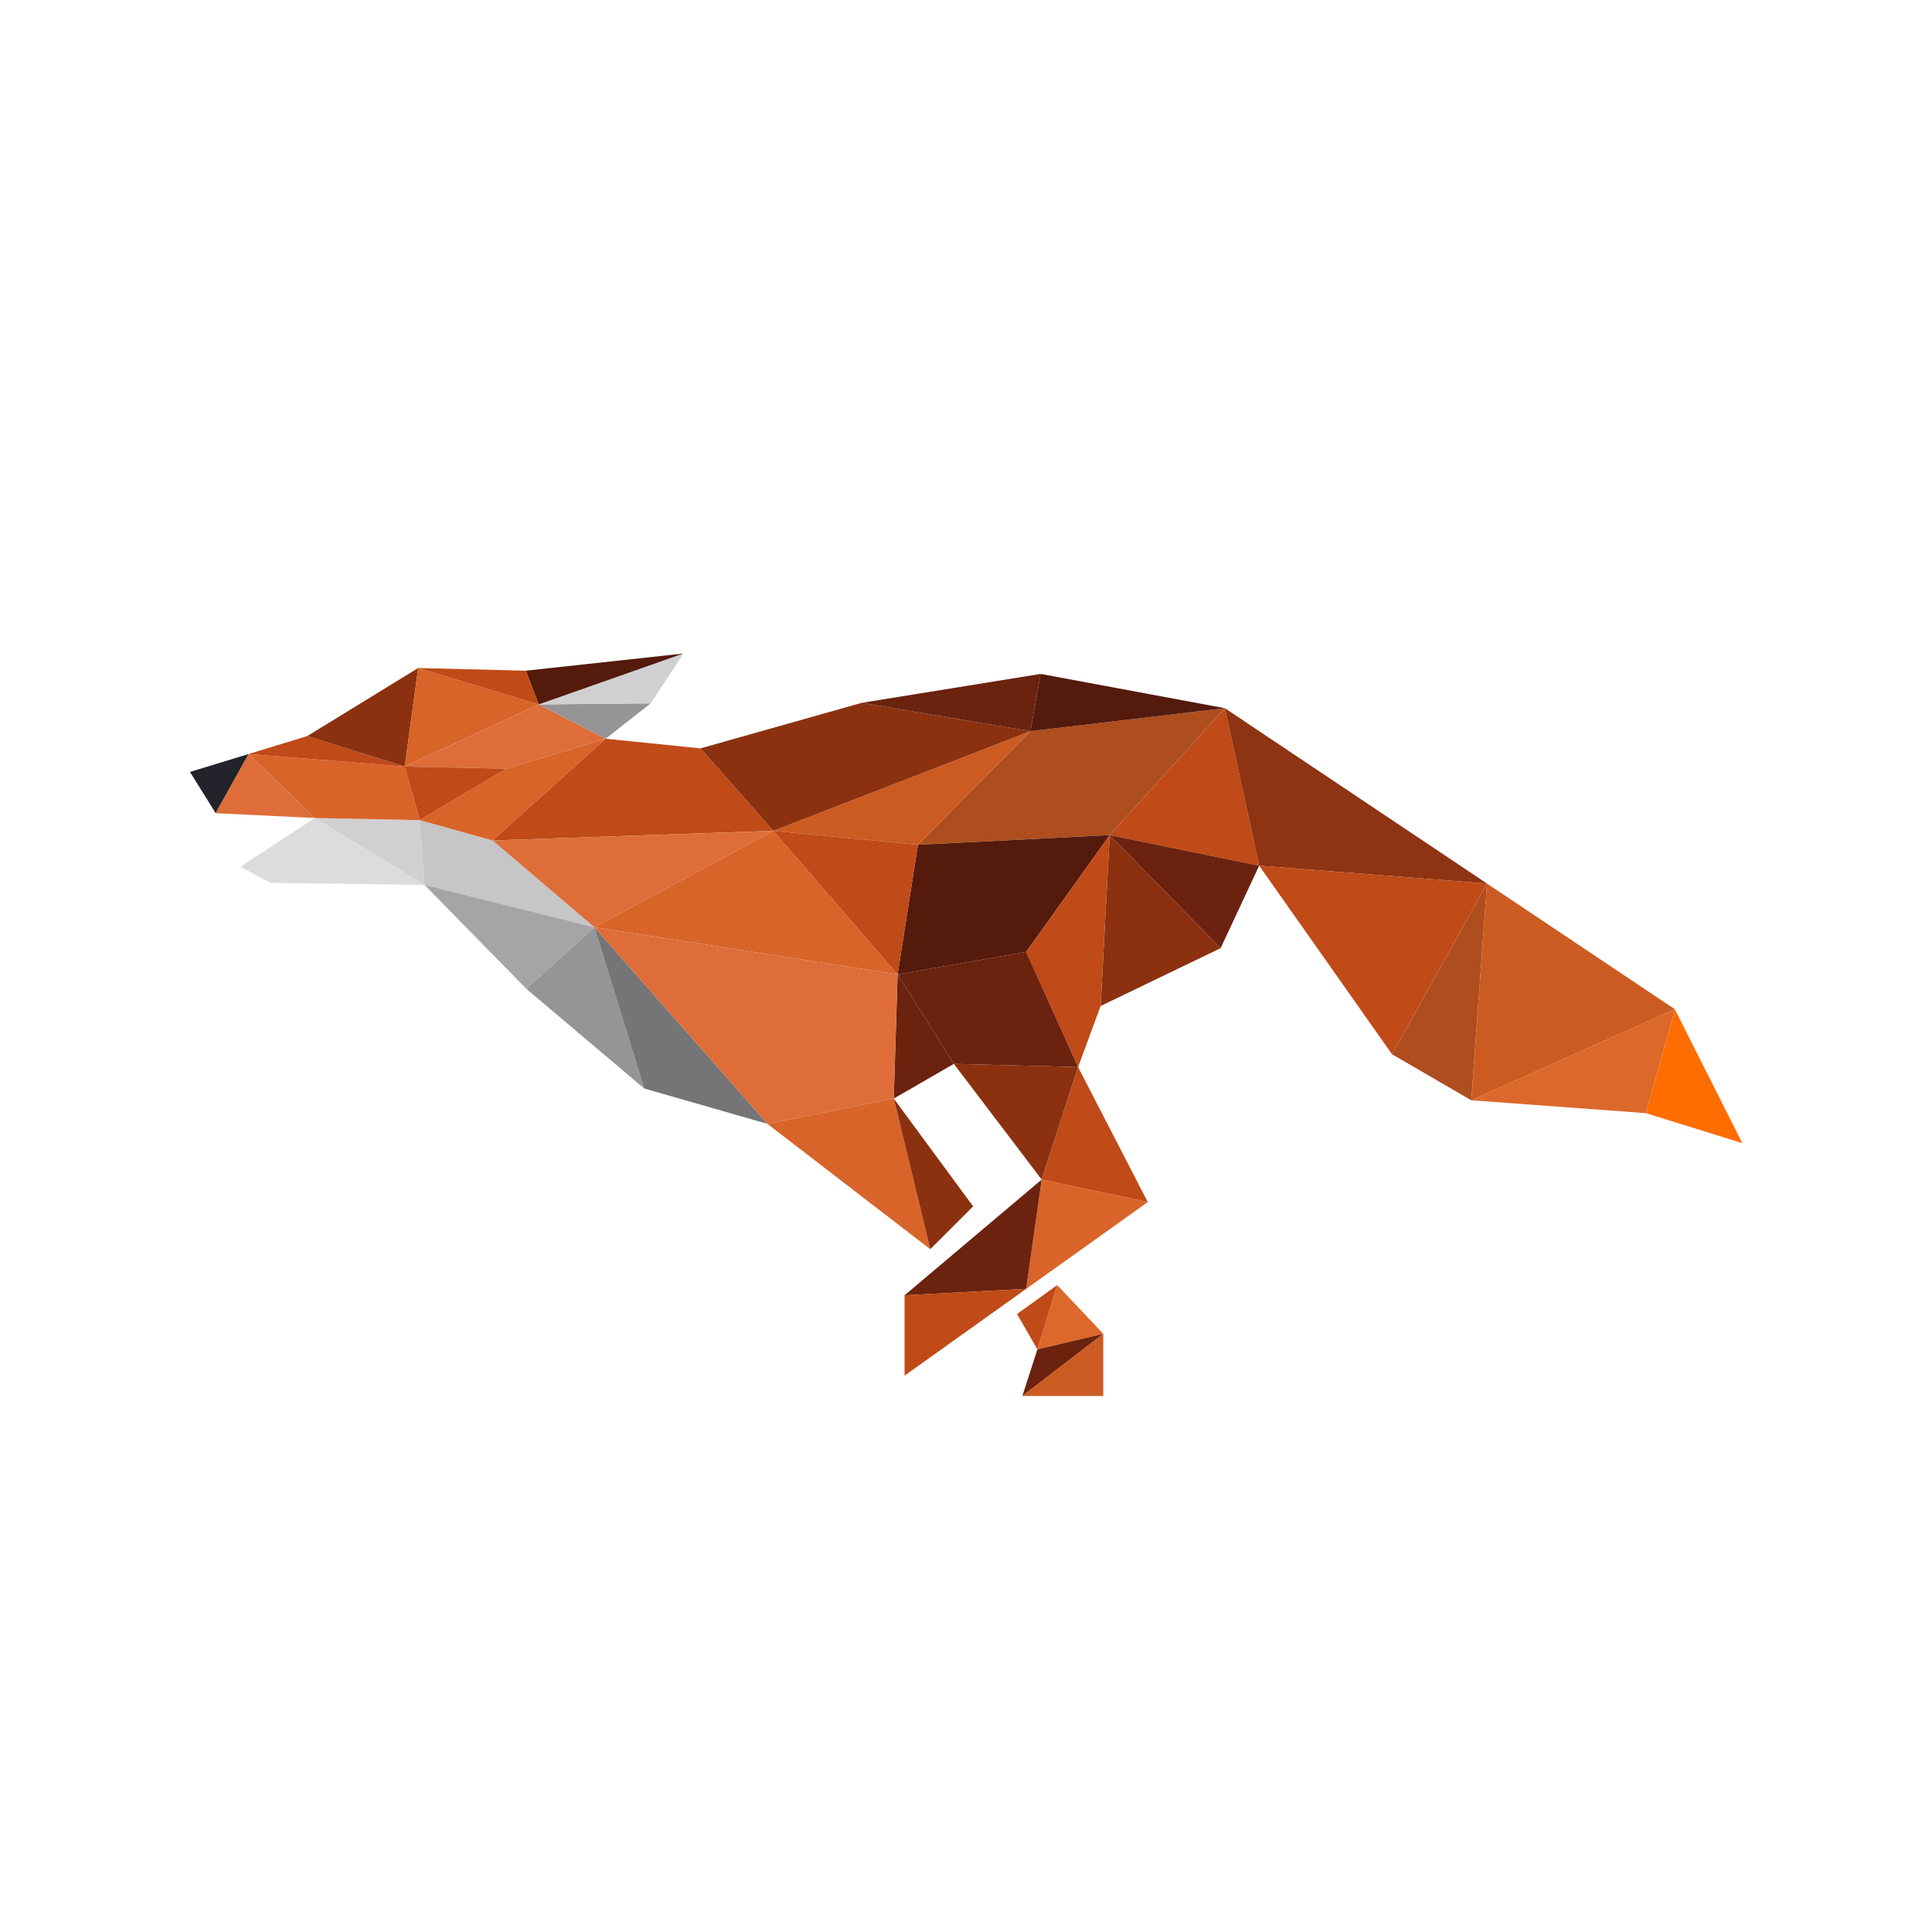<svg width="3500" height="3500" viewBox="0 0 3500 3500" fill="none" xmlns="http://www.w3.org/2000/svg">
<path fill-rule="evenodd" clip-rule="evenodd" d="M2218.99 1282.97L1866.72 1324.64L1662.96 1530.37L2010.34 1512.89L2218.99 1282.97Z" fill="#AE4E1E"/>
<path fill-rule="evenodd" clip-rule="evenodd" d="M489.728 1599.33L769.209 1603.19L570.275 1481.89L435.382 1570.2L489.728 1599.33Z" fill="#DCDCDE"/>
<path fill-rule="evenodd" clip-rule="evenodd" d="M570.275 1481.89L769.209 1603.19L760.474 1485.75L570.275 1481.89Z" fill="#D0D0D2"/>
<path fill-rule="evenodd" clip-rule="evenodd" d="M760.474 1485.76L769.206 1603.19L1076.83 1679.85L892.448 1522.65L760.474 1485.76Z" fill="#C6C5C7"/>
<path fill-rule="evenodd" clip-rule="evenodd" d="M1076.84 1679.82L769.216 1603.19L953.585 1791.45L1076.84 1679.82Z" fill="#A5A4A6"/>
<path fill-rule="evenodd" clip-rule="evenodd" d="M1076.83 1679.84L953.586 1791.45L1167.08 1971.95L1076.83 1679.84Z" fill="#959496"/>
<path fill-rule="evenodd" clip-rule="evenodd" d="M1076.83 1679.84L1167.08 1971.95L1390.28 2035.99L1076.83 1679.84Z" fill="#757476"/>
<path fill-rule="evenodd" clip-rule="evenodd" d="M390.743 1473.16L450.437 1365.95L344.17 1398.43L390.743 1473.16Z" fill="#23232B"/>
<path fill-rule="evenodd" clip-rule="evenodd" d="M450.437 1365.95L390.744 1473.16L570.277 1481.89L450.437 1365.95Z" fill="#DE6D3A"/>
<path fill-rule="evenodd" clip-rule="evenodd" d="M450.437 1365.94L570.277 1481.89L760.476 1485.75L733.288 1388.68L450.437 1365.94Z" fill="#D86429"/>
<path fill-rule="evenodd" clip-rule="evenodd" d="M450.443 1365.92L733.296 1388.67L556.697 1333.41L450.443 1365.92Z" fill="#C04A18"/>
<path fill-rule="evenodd" clip-rule="evenodd" d="M556.692 1333.43L733.289 1388.68L757.557 1210.18L556.692 1333.43Z" fill="#8B310F"/>
<path fill-rule="evenodd" clip-rule="evenodd" d="M757.556 1210.18L733.289 1388.68L975.89 1276.12L757.556 1210.18Z" fill="#D86429"/>
<path fill-rule="evenodd" clip-rule="evenodd" d="M975.894 1276.12L733.294 1388.68L917.682 1392.57L1097.21 1338.27L975.894 1276.12Z" fill="#DE6D3A"/>
<path fill-rule="evenodd" clip-rule="evenodd" d="M917.683 1392.57L733.295 1388.68L760.484 1485.74L917.683 1392.57Z" fill="#C04A18"/>
<path fill-rule="evenodd" clip-rule="evenodd" d="M917.675 1392.56L760.477 1485.75L892.449 1522.65L1097.2 1338.28L917.675 1392.56Z" fill="#D86429"/>
<path fill-rule="evenodd" clip-rule="evenodd" d="M975.893 1276.13L1097.21 1338.28L1178.73 1274.23L975.893 1276.13Z" fill="#959496"/>
<path fill-rule="evenodd" clip-rule="evenodd" d="M975.896 1276.12L1178.72 1274.24L1237.92 1183.97L975.896 1276.12Z" fill="#D0D0D2"/>
<path fill-rule="evenodd" clip-rule="evenodd" d="M975.897 1276.12L1237.92 1183.97L952.617 1215.01L975.897 1276.12Z" fill="#541A0C"/>
<path fill-rule="evenodd" clip-rule="evenodd" d="M975.89 1276.12L952.61 1215.04L757.556 1210.18L975.89 1276.12Z" fill="#C04A18"/>
<path fill-rule="evenodd" clip-rule="evenodd" d="M1097.2 1338.28L892.449 1522.65L1400.94 1505.12L1268.98 1355.75L1097.2 1338.28Z" fill="#C04A18"/>
<path fill-rule="evenodd" clip-rule="evenodd" d="M1400.95 1505.12L892.453 1522.62L1076.81 1679.82L1400.95 1505.12Z" fill="#DE6D3A"/>
<path fill-rule="evenodd" clip-rule="evenodd" d="M1400.95 1505.12L1076.81 1679.82L1626.08 1765.22L1400.95 1505.12Z" fill="#D86429"/>
<path fill-rule="evenodd" clip-rule="evenodd" d="M1662.93 1530.4L1626.07 1765.22L1858.97 1724.45L2010.34 1512.91L1662.93 1530.4Z" fill="#541A0C"/>
<path fill-rule="evenodd" clip-rule="evenodd" d="M1400.95 1505.13L1662.95 1530.4L1866.73 1324.65L1400.95 1505.13Z" fill="#CC5B22"/>
<path fill-rule="evenodd" clip-rule="evenodd" d="M1662.95 1530.38L1400.95 1505.12L1626.08 1765.22L1662.95 1530.38Z" fill="#C04A18"/>
<path fill-rule="evenodd" clip-rule="evenodd" d="M1400.96 1505.12L1866.74 1324.65L1561.07 1273.25L1268.97 1355.73L1400.96 1505.12Z" fill="#8B310F"/>
<path fill-rule="evenodd" clip-rule="evenodd" d="M1561.07 1273.24L1866.75 1324.64L1885.18 1220.85L1561.07 1273.24Z" fill="#6B220F"/>
<path fill-rule="evenodd" clip-rule="evenodd" d="M1885.18 1220.85L1866.75 1324.64L2219.01 1282.95L1885.18 1220.85Z" fill="#541A0C"/>
<path fill-rule="evenodd" clip-rule="evenodd" d="M2218.99 1282.97L2010.34 1512.89L2281.1 1568.27L2218.99 1282.97Z" fill="#C04A18"/>
<path fill-rule="evenodd" clip-rule="evenodd" d="M2218.99 1282.97L2281.1 1568.27L2693.85 1600.67L2218.99 1282.97Z" fill="#8E3412"/>
<path fill-rule="evenodd" clip-rule="evenodd" d="M2693.86 1600.66L2281.1 1568.25L2521.76 1909.83L2693.86 1600.66Z" fill="#C04A18"/>
<path fill-rule="evenodd" clip-rule="evenodd" d="M2693.86 1600.66L2521.76 1909.83L2665.39 1993.29L2693.86 1600.66Z" fill="#AE4E1E"/>
<path fill-rule="evenodd" clip-rule="evenodd" d="M2693.86 1600.65L2665.39 1993.28L3034.14 1828.31L2693.86 1600.65Z" fill="#CC5B22"/>
<path fill-rule="evenodd" clip-rule="evenodd" d="M3034.14 1828.31L2665.39 1993.28L2981.76 2016.56L3034.14 1828.31Z" fill="#DC682B"/>
<path fill-rule="evenodd" clip-rule="evenodd" d="M3034.12 1828.32L2981.75 2016.59L3156.41 2070.94L3034.12 1828.32Z" fill="#FF6D00"/>
<path fill-rule="evenodd" clip-rule="evenodd" d="M2211.23 1717.71L2281.1 1568.26L2010.34 1512.91L2211.23 1717.71Z" fill="#6B220F"/>
<path fill-rule="evenodd" clip-rule="evenodd" d="M2211.23 1717.71L2010.34 1512.91L1993.85 1822.5L2211.23 1717.71Z" fill="#8B310F"/>
<path fill-rule="evenodd" clip-rule="evenodd" d="M1993.85 1822.5L2010.34 1512.91L1858.97 1724.45L1953.11 1933.13L1993.85 1822.5Z" fill="#C04A18"/>
<path fill-rule="evenodd" clip-rule="evenodd" d="M1953.11 1933.12L1858.97 1724.44L1626.08 1765.2L1727.98 1927.28L1953.11 1933.12Z" fill="#6B220F"/>
<path fill-rule="evenodd" clip-rule="evenodd" d="M1727.99 1927.3L1626.1 1765.21L1619.13 1990.15L1727.99 1927.3Z" fill="#6B220F"/>
<path fill-rule="evenodd" clip-rule="evenodd" d="M1619.11 1990.15L1626.07 1765.22L1076.83 1679.84L1390.28 2035.99L1619.11 1990.15Z" fill="#DE6D3A"/>
<path fill-rule="evenodd" clip-rule="evenodd" d="M1619.13 1990.15L1390.27 2035.99L1685.28 2263.04L1619.13 1990.15Z" fill="#D86429"/>
<path fill-rule="evenodd" clip-rule="evenodd" d="M1619.13 1990.15L1685.28 2263.04L1762.92 2185.43L1619.13 1990.15Z" fill="#8B310F"/>
<path fill-rule="evenodd" clip-rule="evenodd" d="M1727.98 1927.29L1887.11 2136.91L1953.11 1933.11L1727.98 1927.29Z" fill="#8B310F"/>
<path fill-rule="evenodd" clip-rule="evenodd" d="M1953.12 1933.12L1887.13 2136.91L2079.28 2177.66L1953.12 1933.12Z" fill="#C04A18"/>
<path fill-rule="evenodd" clip-rule="evenodd" d="M2079.26 2177.68L1887.12 2136.9L1858.99 2334.87L2079.26 2177.68Z" fill="#D86429"/>
<path fill-rule="evenodd" clip-rule="evenodd" d="M1858.98 2334.88L1887.11 2136.91L1638.7 2346.53L1858.98 2334.88Z" fill="#6B220F"/>
<path fill-rule="evenodd" clip-rule="evenodd" d="M1858.99 2334.87L1638.71 2346.52V2492.08L1858.99 2334.87Z" fill="#C04A18"/>
<path fill-rule="evenodd" clip-rule="evenodd" d="M1915.26 2328.05L1842.49 2380.46L1879.36 2444.52L1915.26 2328.05Z" fill="#C04A18"/>
<path fill-rule="evenodd" clip-rule="evenodd" d="M1915.24 2328.07L1879.34 2444.53L1998.7 2416.38L1915.24 2328.07Z" fill="#DC682B"/>
<path fill-rule="evenodd" clip-rule="evenodd" d="M1998.7 2416.38L1879.34 2444.53L1852.15 2528.96L1998.7 2416.38Z" fill="#6B220F"/>
<path fill-rule="evenodd" clip-rule="evenodd" d="M1998.7 2416.38L1852.15 2528.96H1998.7V2416.38Z" fill="#CC5B22"/>
</svg>
